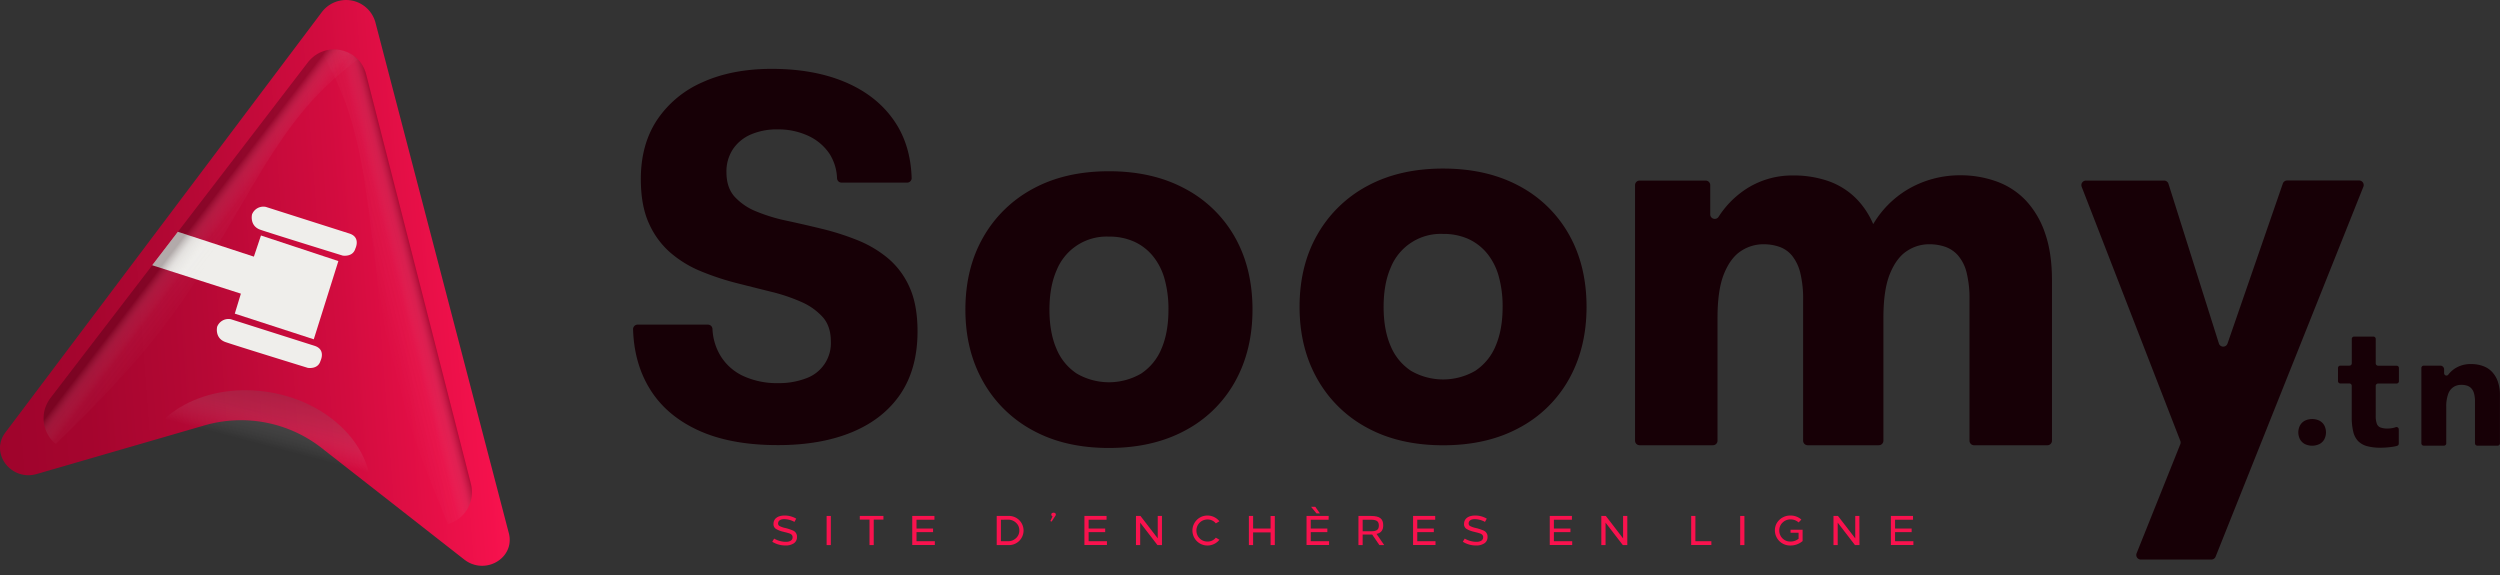 <svg class="mx-lg-4" xmlns="http://www.w3.org/2000/svg" xmlns:xlink="http://www.w3.org/1999/xlink" viewBox="0 0 1182.52 272.09"><rect x="0" y="0" width="1182.52" height="272.09" fill="#333333" stroke="none"/><defs><style>.cls-1{isolation:isolate;}.cls-2{fill:url(#Dégradé_sans_nom_85);}.cls-3{fill:#efeeeb;}.cls-4,.cls-5{opacity:0.3;}.cls-4,.cls-5,.cls-6{mix-blend-mode:multiply;}.cls-4{fill:url(#linear-gradient);}.cls-5{fill:url(#linear-gradient-2);}.cls-6{opacity:0.4;fill:url(#Dégradé_sans_nom_3);}.cls-7{fill:#170006;}.cls-8{fill:#f9124e;}</style><linearGradient id="Dégradé_sans_nom_85" x1="47.37" y1="289.01" x2="284.56" y2="289.01" gradientTransform="translate(-73.82 -135.65) rotate(-4.33)" gradientUnits="userSpaceOnUse"><stop offset="0" stop-color="#9f042c"/><stop offset="0.18" stop-color="#a5052e"/><stop offset="0.42" stop-color="#b60835"/><stop offset="0.7" stop-color="#d20c3f"/><stop offset="1" stop-color="#f8124e"/><stop offset="1" stop-color="#f9124e"/></linearGradient><linearGradient id="linear-gradient" x1="173.99" y1="562.2" x2="152.29" y2="566.02" gradientTransform="translate(-17.85 -415.39) rotate(-4.33)" gradientUnits="userSpaceOnUse"><stop offset="0" stop-color="#170006" stop-opacity="0.96"/><stop offset="0.2" stop-color="#968c8e" stop-opacity="0.43"/><stop offset="0.47" stop-color="#e7e5e5" stop-opacity="0.1"/><stop offset="1" stop-color="#fff" stop-opacity="0"/></linearGradient><linearGradient id="linear-gradient-2" x1="-3122.13" y1="-401.4" x2="-3143.83" y2="-397.57" gradientTransform="matrix(-0.89, -0.46, -0.46, 0.89, -2870.95, -974.35)" xlink:href="#linear-gradient"/><linearGradient id="Dégradé_sans_nom_3" x1="405.67" y1="-213.21" x2="291.18" y2="-226.79" gradientTransform="translate(-59.48 447.72) scale(0.68 0.95)" gradientUnits="userSpaceOnUse"><stop offset="0" stop-color="#170006" stop-opacity="0.96"/><stop offset="0.48" stop-color="#331f24" stop-opacity="0.84"/><stop offset="0.8" stop-color="#8e8386" stop-opacity="0.47"/><stop offset="1" stop-color="#fff" stop-opacity="0"/></linearGradient></defs><g class="cls-1"><g id="Layer_2" data-name="Layer 2"><g id="Calque_1" data-name="Calque 1"><path class="cls-2" d="M152.23,5.73,2.47,204.67a12.25,12.25,0,0,0-2.26,5c-1.7,8.66,7.06,17.47,17.18,14.54l79.35-23a62,62,0,0,1,55.42,10.71l67.4,52.72c8.26,6.47,19.62,1.64,21.32-7a12.21,12.21,0,0,0-.2-5.45L177.61,10.74A14.37,14.37,0,0,0,152.23,5.73Z"/><path class="cls-3" d="M84.15,109.64l35.94,11.75,3.35-10,36.61,12.1-11.63,37-37.36-12.14,2.88-9.45L72,125.47C75.65,120.74,84.15,109.64,84.15,109.64Z"/><path class="cls-3" d="M109.22,151a5.75,5.75,0,0,0-6.51,3.57s-1.3,5.42,4,7.25S145.59,174,145.59,174s4.81.86,6-3.29c0,0,2.69-5.33-2.75-7.12Z"/><path class="cls-3" d="M125.73,97.86a5.77,5.77,0,0,0-6.52,3.57s-1.3,5.43,4,7.26,38.87,12.2,38.87,12.2,4.8.86,6-3.29c0,0,2.69-5.33-2.75-7.12Z"/><path class="cls-4" d="M160.39,41.11C170,63,172.77,86.91,175.76,110.37c3,23.71,5.79,47.44,11.92,70,6.3,23.14,15,45.44,24.24,67.51a15,15,0,0,0,4-1.79,15.18,15.18,0,0,0,1.7-1.25c.27-.23.54-.47.79-.71a15.33,15.33,0,0,0,1.43-1.58c.22-.27.43-.56.63-.85a15,15,0,0,0,1.09-1.85,15.52,15.52,0,0,0,1.57-5.26c0-.38.07-.76.08-1.14a15.52,15.52,0,0,0-.08-2.35,17.45,17.45,0,0,0-.43-2.41L173.2,35.21c-.11-.43-.23-.85-.37-1.25,0-.14-.1-.26-.14-.39s-.2-.54-.31-.8-.13-.29-.2-.44-.21-.45-.32-.67-.17-.3-.25-.45-.22-.4-.34-.6l-.29-.44-.37-.54c-.11-.14-.21-.28-.32-.41s-.26-.34-.4-.5l-.35-.39-.42-.44-.38-.37-.45-.4-.4-.34-.47-.36-.43-.31c-.15-.11-.31-.21-.47-.31l-.46-.28c-.16-.1-.32-.18-.49-.27l-.48-.26-.48-.22-.52-.22-.47-.18-.56-.2-.44-.13-.61-.17-.35-.08c-.24-.05-.47-.11-.71-.15h-.08a15.51,15.51,0,0,0-4-.15h-.15l-.85.11-.21,0-.81.17-.24.05-.79.22-.24.08c-.26.08-.52.17-.77.27l-.25.1c-.16.06-.32.14-.48.21A173.34,173.34,0,0,1,160.39,41.11Z"/><path class="cls-5" d="M155,40.1c-17.44,16.3-29.37,37.26-41.33,57.65-12.1,20.62-24,41.36-38.45,59.67C60.3,176.23,43.56,193.32,26.38,210a15.13,15.13,0,0,1-3-3.23,17.36,17.36,0,0,1-1.07-1.82q-.24-.47-.45-1a17,17,0,0,1-.69-2c-.09-.34-.18-.69-.25-1a15.12,15.12,0,0,1-.27-2.13,15.47,15.47,0,0,1,.62-5.45c.11-.36.24-.72.37-1.08A17,17,0,0,1,24,188.09L145.51,29.64c.27-.35.54-.68.83-1,.09-.11.19-.21.29-.31s.39-.41.59-.61l.36-.32.56-.5.4-.31c.19-.14.37-.29.56-.42l.43-.29.56-.35.45-.25c.19-.11.37-.21.56-.3l.48-.22.56-.25.49-.19.57-.19.51-.15c.18-.06.37-.1.56-.15l.52-.12.56-.1.54-.08.55-.05.54-.05h1.1l.5,0,.59,0,.45.06c.21,0,.42,0,.63.08l.36.07c.24,0,.47.08.71.14l.08,0a15.43,15.43,0,0,1,3.71,1.41l.13.07.74.44.18.11.68.47.2.15c.22.16.43.33.64.51l.2.17c.2.17.4.36.59.55l.19.18.36.39A173.06,173.06,0,0,0,155,40.1Z"/><ellipse class="cls-6" cx="120.55" cy="228.32" rx="43.37" ry="55.23" transform="translate(-125.01 308.09) rotate(-80.16)"/><path class="cls-7" d="M419.91,122.07a53.94,53.94,0,0,0-14.45-8.52,123,123,0,0,0-16.66-5.31q-8.64-2.1-16.67-3.83A80.52,80.52,0,0,1,357.69,100a28,28,0,0,1-10.25-7q-3.82-4.31-3.82-11.48a19.09,19.09,0,0,1,3-10.86A19.41,19.41,0,0,1,355,63.68a30.74,30.74,0,0,1,12.84-2.47,33.33,33.33,0,0,1,14.57,3.08,24.28,24.28,0,0,1,10,8.52,23.1,23.1,0,0,1,3.52,11.57,2.14,2.14,0,0,0,2.14,2h31a2.14,2.14,0,0,0,2.15-2.19q-.5-15.63-8.11-26.82-8.14-12-23-18.39T365.1,32.57q-18.77,0-32.72,6.29a49.58,49.58,0,0,0-21.6,17.9q-7.66,11.61-7.66,27.9,0,12.6,3.83,21a39.58,39.58,0,0,0,10.12,13.82,52.46,52.46,0,0,0,14.32,8.77,125.34,125.34,0,0,0,16.67,5.56Q356.7,136,364.73,138a84.19,84.19,0,0,1,14.32,4.82A29.45,29.45,0,0,1,389.17,150q3.82,4.32,3.83,11.48A17.65,17.65,0,0,1,381.15,179a35.8,35.8,0,0,1-13.09,2.22,38,38,0,0,1-16.42-3.33,24.8,24.8,0,0,1-10.86-9.63A26.88,26.88,0,0,1,337,155.55a2.15,2.15,0,0,0-2.15-2H301.61a2.15,2.15,0,0,0-2.16,2.19q.46,15.91,7.75,27.93,7.77,12.84,23.08,19.87t37.78,7q20.24,0,35.06-6.17T426,186.26q8-12,8-29.5,0-12.6-3.83-21A37.78,37.78,0,0,0,419.91,122.07Z"/><path class="cls-7" d="M560.59,89.29Q545.28,81,524.54,81t-35.92,8.27a59.22,59.22,0,0,0-23.58,23q-8.4,14.7-8.4,34.2,0,19.26,8.4,34.07a58.92,58.92,0,0,0,23.58,23.08q15.18,8.28,35.92,8.27t36.05-8.27a58,58,0,0,0,23.58-23.08q8.26-14.82,8.27-34.07,0-19.5-8.27-34.2A58.27,58.27,0,0,0,560.59,89.29ZM549.36,165a25.82,25.82,0,0,1-9.63,11.73,30.3,30.3,0,0,1-30.37,0A25.7,25.7,0,0,1,499.73,165q-3.33-7.65-3.33-18.51t3.33-18.52a25.48,25.48,0,0,1,24.81-16.05,28.32,28.32,0,0,1,11.85,2.35,24.55,24.55,0,0,1,8.89,6.79,29.53,29.53,0,0,1,5.56,10.86,52.75,52.75,0,0,1,1.85,14.57Q552.69,157.31,549.36,165Z"/><path class="cls-7" d="M718.65,88q-15.31-8.26-36-8.27T646.68,88a59.24,59.24,0,0,0-23.58,23q-8.4,14.69-8.39,34.19,0,19.26,8.39,34.07a58.88,58.88,0,0,0,23.58,23.09q15.18,8.26,35.92,8.27t36-8.27a58,58,0,0,0,23.58-23.09q8.26-14.81,8.27-34.07,0-19.5-8.27-34.19A58.3,58.3,0,0,0,718.65,88Zm-11.23,75.68a25.86,25.86,0,0,1-9.63,11.73,30.36,30.36,0,0,1-30.37,0,25.8,25.8,0,0,1-9.63-11.73q-3.33-7.65-3.33-18.52t3.33-18.51a25.45,25.45,0,0,1,24.81-16,28.48,28.48,0,0,1,11.85,2.34,24.78,24.78,0,0,1,8.89,6.79,29.57,29.57,0,0,1,5.56,10.87,52.72,52.72,0,0,1,1.85,14.56Q710.75,156,707.42,163.67Z"/><path class="cls-7" d="M958.44,95.05a35.81,35.81,0,0,0-13.83-9.14,50,50,0,0,0-17.41-3,48.81,48.81,0,0,0-22.34,5.31,46.52,46.52,0,0,0-17.65,15.92c-.41.61-.79,1.24-1.17,1.87a39.13,39.13,0,0,0-7.47-11.5,35,35,0,0,0-13.46-8.76A49.82,49.82,0,0,0,848,83a39.93,39.93,0,0,0-23.21,7.16,44.11,44.11,0,0,0-11.84,12.32,2.15,2.15,0,0,1-4-1.16V87.57a2.15,2.15,0,0,0-2.15-2.15H775.54a2.15,2.15,0,0,0-2.15,2.15V208.44a2.16,2.16,0,0,0,2.15,2.16h34.7a2.16,2.16,0,0,0,2.16-2.16V150.35q0-13.32,3.08-20.86t8-10.74a19.11,19.11,0,0,1,10.61-3.21,22.5,22.5,0,0,1,7.66,1.24A13.53,13.53,0,0,1,847.7,121a20.87,20.87,0,0,1,3.83,8,51.43,51.43,0,0,1,1.36,13v66.48A2.16,2.16,0,0,0,855,210.6h33.72a2.16,2.16,0,0,0,2.15-2.16V150.35q0-13.32,3.09-20.86t8-10.74a18.73,18.73,0,0,1,10.37-3.21,23.23,23.23,0,0,1,7.9,1.24,14.39,14.39,0,0,1,6.05,4.19,19.74,19.74,0,0,1,3.95,8,51.43,51.43,0,0,1,1.36,13v66.48a2.16,2.16,0,0,0,2.15,2.16h34.71a2.16,2.16,0,0,0,2.15-2.16V132.58q0-12.84-3.21-22.1A42.66,42.66,0,0,0,958.44,95.05Z"/><path class="cls-7" d="M1079.78,86.87l-26.15,75.65a2.15,2.15,0,0,1-4.08-.06L1025.7,86.92a2.15,2.15,0,0,0-2.05-1.5h-37a2.15,2.15,0,0,0-2,2.93l46.66,120.18a2.18,2.18,0,0,1,0,1.57l-20.68,51.62a2.15,2.15,0,0,0,2,2.95H1046a2.16,2.16,0,0,0,2-1.36l69.88-174.94a2.16,2.16,0,0,0-2-3h-34A2.15,2.15,0,0,0,1079.78,86.87Z"/><path class="cls-7" d="M1097.14,199a7.93,7.93,0,0,0-6.94,0,5.64,5.64,0,0,0-2.27,2.22,7.09,7.09,0,0,0,0,6.58,5.73,5.73,0,0,0,2.27,2.23,8,8,0,0,0,6.94,0,5.6,5.6,0,0,0,2.27-2.23,7.17,7.17,0,0,0,0-6.58A5.52,5.52,0,0,0,1097.14,199Z"/><path class="cls-7" d="M1122.65,159.21h-9.14a1.1,1.1,0,0,0-1.1,1.1v11.53a1.11,1.11,0,0,1-1.11,1.11H1107a1.11,1.11,0,0,0-1.11,1.1v6.23a1.11,1.11,0,0,0,1.11,1.1h4.28a1.11,1.11,0,0,1,1.11,1.11v14.72a28.75,28.75,0,0,0,.71,6.95,9.59,9.59,0,0,0,2.31,4.48,9.43,9.43,0,0,0,4.22,2.39,24,24,0,0,0,6.42.74c1,0,2.14-.05,3.29-.15a31.5,31.5,0,0,0,3.13-.41,11,11,0,0,0,1.42-.34,1.09,1.09,0,0,0,.75-1.05v-6.75a1.09,1.09,0,0,0-1.49-1,7.18,7.18,0,0,1-1.09.33,13.12,13.12,0,0,1-2.8.3,9.15,9.15,0,0,1-3.25-.49,3,3,0,0,1-1.75-1.79,10.32,10.32,0,0,1-.52-3.7v-14.2a1.11,1.11,0,0,1,1.1-1.11h8.77a1.1,1.1,0,0,0,1.1-1.1v-6.23a1.1,1.1,0,0,0-1.1-1.1h-8.77a1.11,1.11,0,0,1-1.1-1.11V160.31A1.11,1.11,0,0,0,1122.65,159.21Z"/><path class="cls-7" d="M1181.51,180.53a12.82,12.82,0,0,0-2.8-4.67,10.91,10.91,0,0,0-4.33-2.76,16.65,16.65,0,0,0-5.6-.9,13.6,13.6,0,0,0-7.69,2.17,13.06,13.06,0,0,0-3,2.8,1.1,1.1,0,0,1-2-.7v-1.75a1.78,1.78,0,0,0-1.78-1.77h-7.87a1.11,1.11,0,0,0-1.11,1.1V209.7a1.11,1.11,0,0,0,1.11,1.1H1156a1.1,1.1,0,0,0,1.1-1.1V192.58a16.88,16.88,0,0,1,.94-6.3,6.45,6.45,0,0,1,2.54-3.25,6.66,6.66,0,0,1,3.54-1,9.18,9.18,0,0,1,2.76.37,4.8,4.8,0,0,1,2.06,1.27,5.75,5.75,0,0,1,1.3,2.43,14.17,14.17,0,0,1,.45,3.92V209.7a1.11,1.11,0,0,0,1.11,1.1h9.59a1.1,1.1,0,0,0,1.1-1.1V187.21A19.77,19.77,0,0,0,1181.51,180.53Z"/><path class="cls-8" d="M376.62,245.33l-.85,1.53a10.49,10.49,0,0,0-4.86-1.31c-1.65,0-2.87.69-2.87,2.08a1.34,1.34,0,0,0,.63,1.16,10.39,10.39,0,0,0,2.64.93,21.8,21.8,0,0,1,3.81,1.24,3.13,3.13,0,0,1,1.85,2.5,4.87,4.87,0,0,1,0,.55,3.41,3.41,0,0,1-1.51,3,6.82,6.82,0,0,1-3.92,1,11.54,11.54,0,0,1-6.26-1.76l.91-1.49a11.12,11.12,0,0,0,5.55,1.53c1.81,0,3.15-.7,3.15-2.06a1.6,1.6,0,0,0-.83-1.6,3.4,3.4,0,0,0-1.1-.45,13.15,13.15,0,0,0-1.58-.43l-.65-.18a12.1,12.1,0,0,1-3.64-1.36,2.58,2.58,0,0,1-1.22-2.36c0-2.78,2.36-4,5.24-4A10.64,10.64,0,0,1,376.62,245.33Z"/><path class="cls-8" d="M393,257.83h-2V244.05h2Z"/><path class="cls-8" d="M417.87,245.76h-4.59v12.07h-2V245.76h-4.59v-1.71h11.18Z"/><path class="cls-8" d="M442,245.84h-8.48V250h7.83v1.7h-7.83V256h8.66v1.79H431.5V244.05H442Z"/><path class="cls-8" d="M471.45,244.05h5.43a6.9,6.9,0,1,1,0,13.78h-5.43Zm2,1.79V256h3.37a5.34,5.34,0,0,0,3.77-1.46,4.78,4.78,0,0,0,1.56-3.64,4.7,4.7,0,0,0-1.56-3.62,5.27,5.27,0,0,0-3.77-1.48Z"/><path class="cls-8" d="M499.25,243.91l-1.85,2.82-.59-.28,1.07-2.2a.88.88,0,0,1-.6-.83c-.09-1.22,2.23-1.22,2.13,0A.89.89,0,0,1,499.25,243.91Z"/><path class="cls-8" d="M523.41,245.84h-8.48V250h7.83v1.7h-7.83V256h8.66v1.79H512.94V244.05h10.47Z"/><path class="cls-8" d="M549.62,257.83h-2.13l-8.17-10.61v10.61h-2V244.05h2.13l8.17,10.61V244.05h2Z"/><path class="cls-8" d="M576.79,246.57l-1.69,1a4.91,4.91,0,0,0-4-1.85,5.19,5.19,0,0,0-5.18,5.22,5.16,5.16,0,0,0,5.18,5.22,4.91,4.91,0,0,0,4-1.85l1.69,1a7.25,7.25,0,0,1-5.67,2.72,7.09,7.09,0,1,1,0-14.18A7.25,7.25,0,0,1,576.79,246.57Z"/><path class="cls-8" d="M603,257.83h-2v-6h-8.27v6h-2V244.05h2V250H601v-5.94h2Z"/><path class="cls-8" d="M628.44,245.84H620V250h7.84v1.7H620V256h8.66v1.79H618V244.05h10.48Zm-4.1-3h-1.63l-2.58-3.13h2Z"/><path class="cls-8" d="M642.56,244.05h5.94c4.1,0,5.77,1.32,5.77,4.41,0,2.3-.94,3.6-3.15,4.09l3.62,5.28h-2.28l-3.41-5c-.29,0-.63,0-1,0h-3.5v5h-2Zm2,1.79v5.45h4.05c2.64,0,3.6-.8,3.6-2.71s-1-2.74-3.6-2.74Z"/><path class="cls-8" d="M678.86,245.84h-8.48V250h7.83v1.7h-7.83V256H679v1.79H668.39V244.05h10.47Z"/><path class="cls-8" d="M703.26,245.33l-.85,1.53a10.49,10.49,0,0,0-4.86-1.31c-1.65,0-2.87.69-2.87,2.08a1.34,1.34,0,0,0,.63,1.16,10.39,10.39,0,0,0,2.64.93,21.8,21.8,0,0,1,3.81,1.24,3.13,3.13,0,0,1,1.85,2.5,4.87,4.87,0,0,1,0,.55,3.41,3.41,0,0,1-1.51,3,6.82,6.82,0,0,1-3.92,1,11.54,11.54,0,0,1-6.26-1.76l.91-1.49a11.12,11.12,0,0,0,5.55,1.53c1.81,0,3.15-.7,3.15-2.06a1.6,1.6,0,0,0-.83-1.6,3.4,3.4,0,0,0-1.1-.45,13.15,13.15,0,0,0-1.58-.43l-.65-.18a12.1,12.1,0,0,1-3.64-1.36,2.58,2.58,0,0,1-1.22-2.36c0-2.78,2.36-4,5.24-4A10.64,10.64,0,0,1,703.26,245.33Z"/><path class="cls-8" d="M743.53,245.84H735V250h7.84v1.7H735V256h8.66v1.79H733.05V244.05h10.48Z"/><path class="cls-8" d="M769.73,257.83h-2.12l-8.17-10.61v10.61h-2V244.05h2.13l8.16,10.61V244.05h2Z"/><path class="cls-8" d="M801.93,256h7.56v1.79h-9.55V244.05h2Z"/><path class="cls-8" d="M825.12,257.83h-2V244.05h2Z"/><path class="cls-8" d="M852.06,245.76l-1.3,1.36a5.57,5.57,0,0,0-3.82-1.44,5.27,5.27,0,0,0-3.78,1.52,5,5,0,0,0-1.55,3.74,5.17,5.17,0,0,0,5.21,5.22,6.15,6.15,0,0,0,3.92-1.32V252h-3.8v-1.43h5.71v5.35a8.75,8.75,0,0,1-5.83,2.11,7.17,7.17,0,0,1-7.28-7.09,6.71,6.71,0,0,1,1-3.68,7.38,7.38,0,0,1,6.38-3.41A7.64,7.64,0,0,1,852.06,245.76Z"/><path class="cls-8" d="M879.55,257.83h-2.13l-8.17-10.61v10.61h-2V244.05h2.13l8.17,10.61V244.05h1.95Z"/><path class="cls-8" d="M904.87,245.84h-8.49V250h7.84v1.7h-7.84V256h8.67v1.79H894.4V244.05h10.47Z"/></g></g></g></svg>